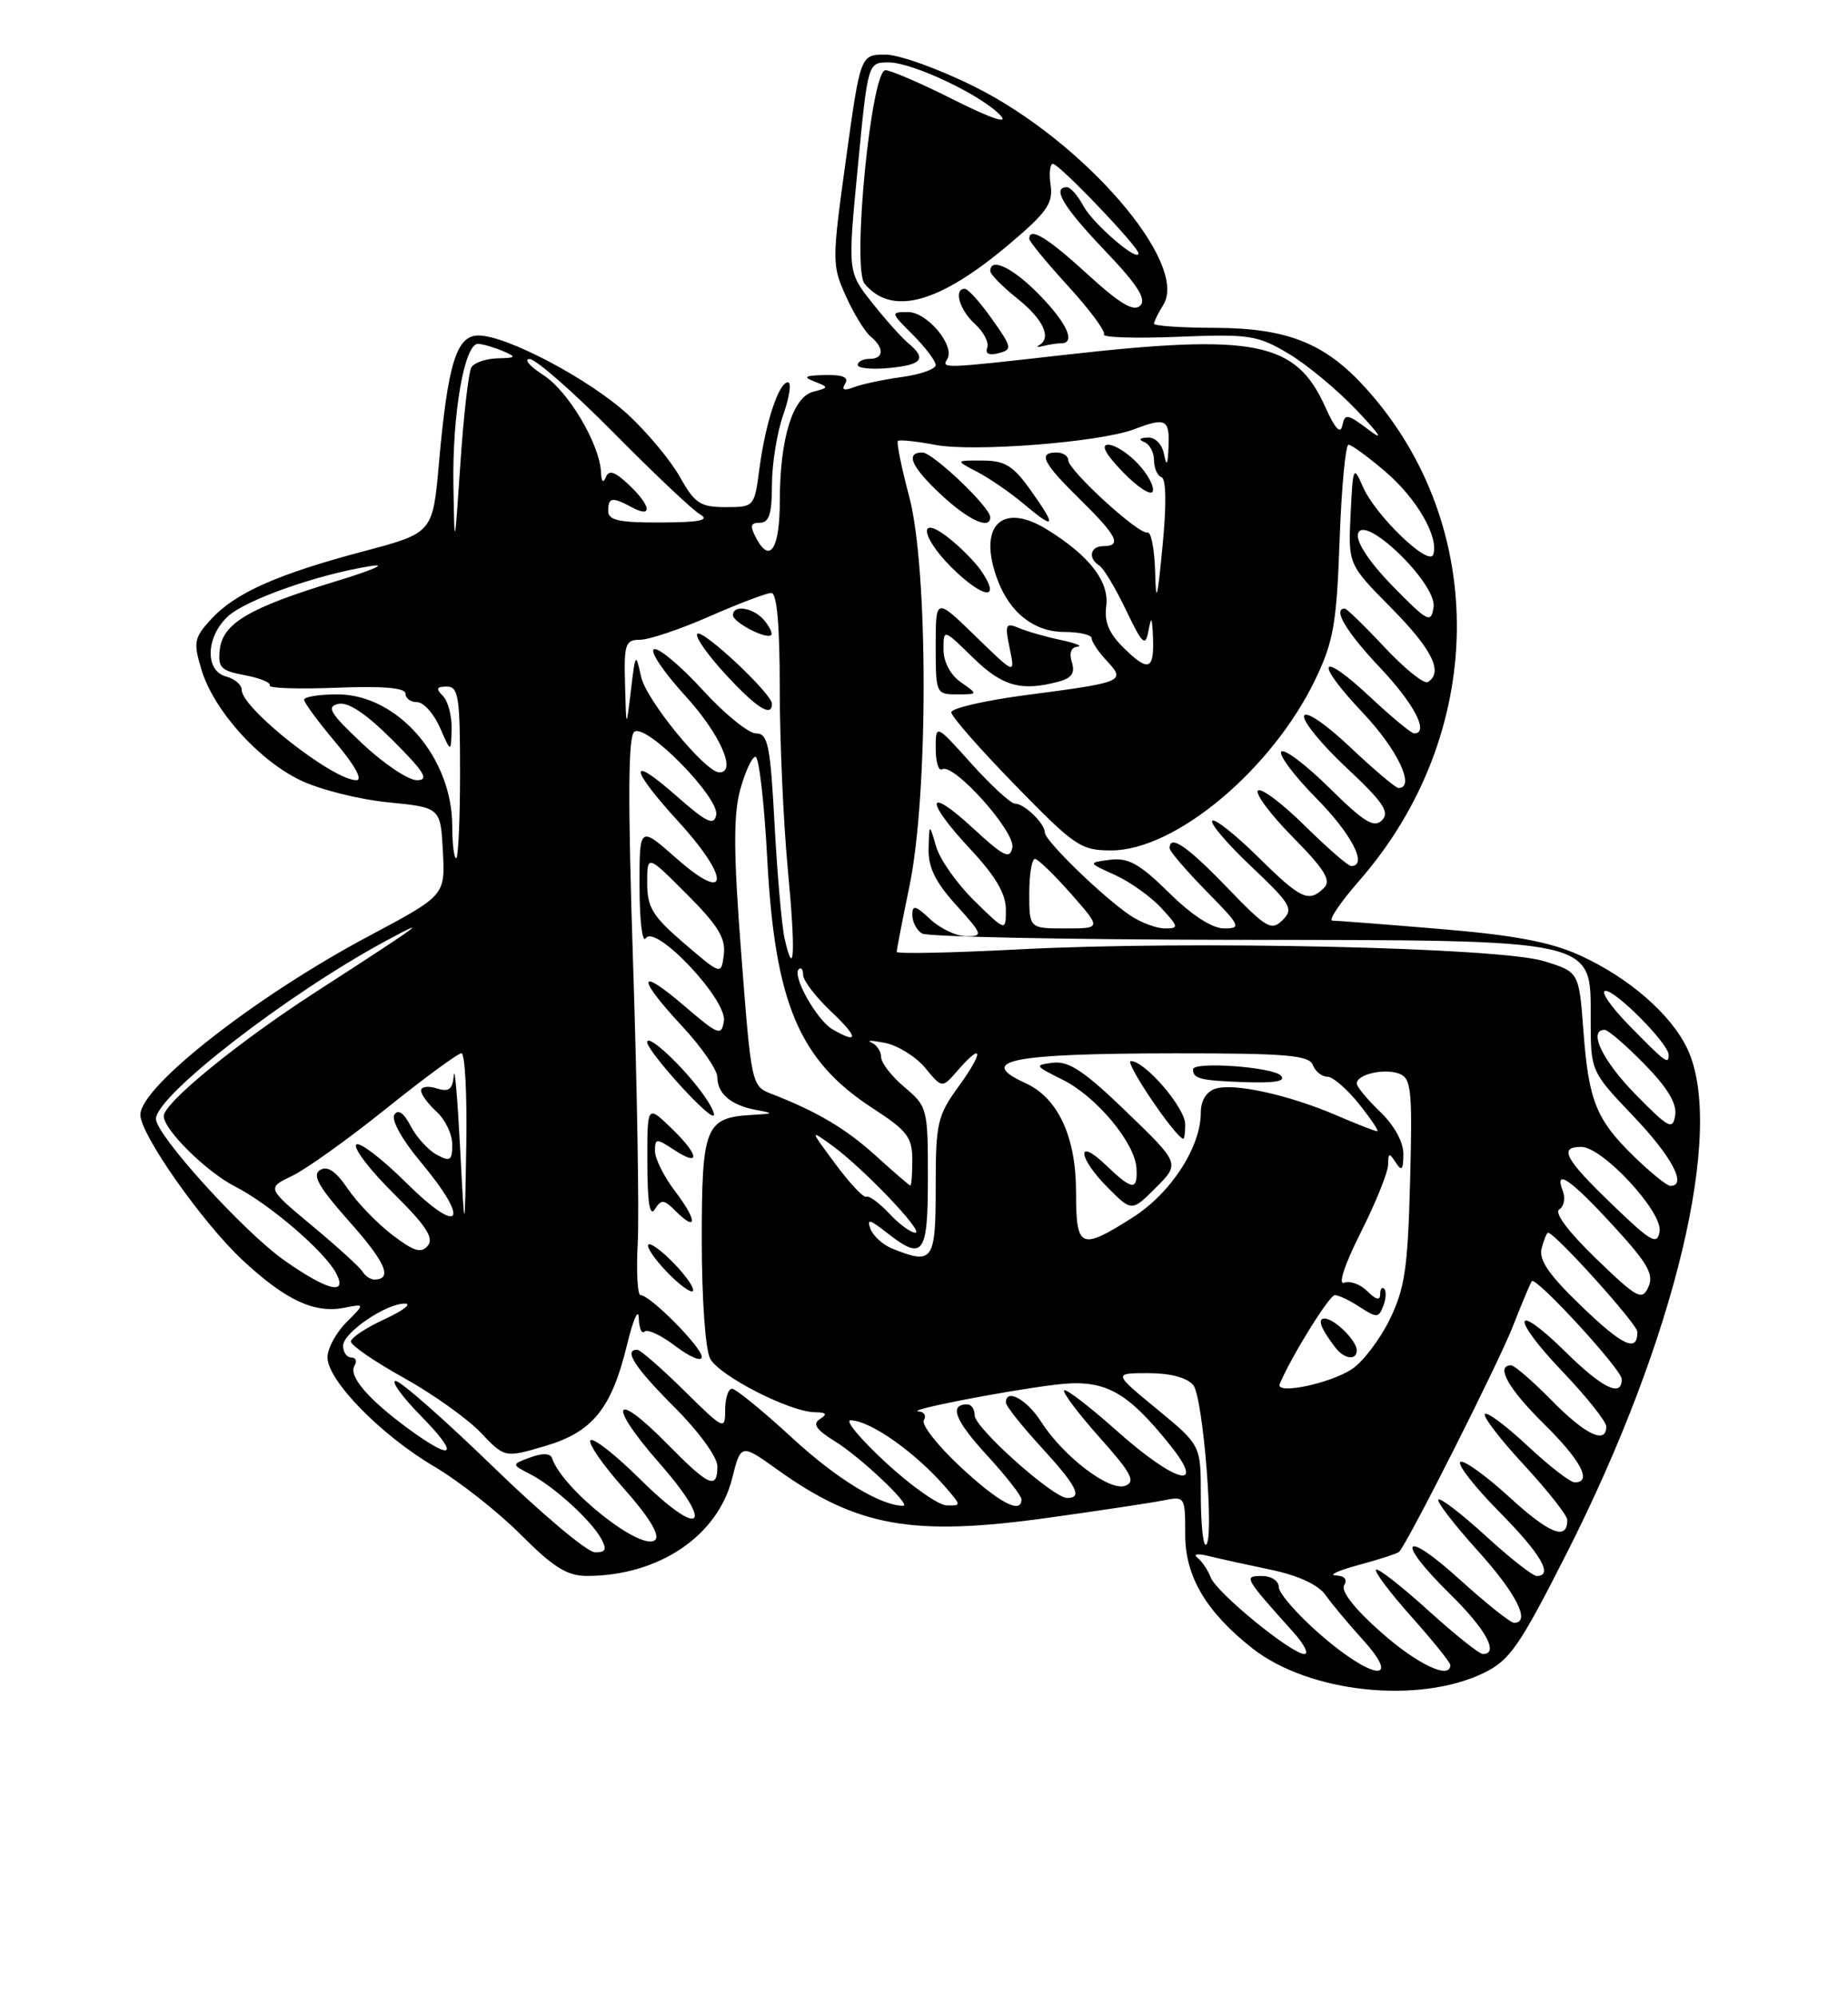 <?xml version="1.0" encoding="UTF-8" standalone="no"?>
<!DOCTYPE svg PUBLIC "-//W3C//DTD SVG 1.1//EN" "http://www.w3.org/Graphics/SVG/1.1/DTD/svg11.dtd" >
<svg xmlns="http://www.w3.org/2000/svg" xmlns:xlink="http://www.w3.org/1999/xlink" version="1.1" viewBox="0 0 237 256">
 <g >
 <path fill="currentColor"
d=" M 190.28 214.43 C 193.63 212.81 194.86 211.03 200.94 199.05 C 214.88 171.55 221.29 144.73 216.39 134.41 C 214.29 129.98 208.85 125.27 202.55 122.42 C 198.81 120.73 194.17 119.86 184.70 119.07 C 177.65 118.48 171.43 118.00 170.87 118.00 C 170.31 118.00 171.86 115.70 174.31 112.89 C 190.66 94.20 191.05 67.37 175.21 49.81 C 169.96 43.98 165.14 42.05 155.75 42.02 C 151.49 42.01 148.00 41.77 148.00 41.49 C 148.00 41.20 148.54 40.12 149.19 39.07 C 152.51 33.76 139.01 18.13 125.08 11.16 C 120.51 8.87 115.33 7.00 113.56 7.00 C 110.35 7.00 110.35 7.00 108.49 20.43 C 106.69 33.47 106.69 33.98 108.47 37.93 C 109.48 40.18 110.91 42.51 111.65 43.13 C 113.44 44.61 113.36 46.00 111.50 46.00 C 110.67 46.00 110.00 46.35 110.00 46.78 C 110.00 47.20 111.80 47.38 114.00 47.17 C 118.30 46.76 118.89 45.99 116.46 43.97 C 115.62 43.27 113.53 40.93 111.82 38.77 C 108.71 34.85 108.71 34.85 110.01 21.42 C 111.30 8.00 111.30 8.00 113.96 8.00 C 117.06 8.00 126.01 12.25 128.35 14.84 C 129.35 15.94 127.06 15.17 122.38 12.82 C 118.21 10.72 114.24 9.00 113.56 9.00 C 111.72 9.00 109.24 34.38 110.88 36.36 C 114.35 40.54 120.36 38.93 129.32 31.39 C 134.24 27.25 135.07 26.08 134.74 23.75 C 134.52 22.24 134.65 21.00 135.03 21.00 C 135.84 21.00 146.00 31.62 146.00 32.47 C 146.00 33.70 140.17 28.68 138.94 26.40 C 138.24 25.08 137.29 24.00 136.83 24.00 C 134.85 24.00 136.37 26.54 141.68 32.10 C 145.88 36.50 147.06 38.34 146.23 39.17 C 145.40 40.00 143.64 38.96 139.47 35.15 C 134.31 30.43 132.00 29.03 132.00 30.61 C 132.00 30.95 134.25 33.68 137.01 36.70 C 139.76 39.71 141.82 42.49 141.58 42.87 C 141.34 43.25 145.60 43.39 151.04 43.17 C 160.21 42.80 161.24 42.95 165.22 45.31 C 167.57 46.70 171.53 49.98 174.00 52.59 C 177.05 55.81 177.54 56.61 175.50 55.07 C 172.80 53.03 172.47 52.98 172.15 54.54 C 171.91 55.71 171.20 54.93 169.96 52.16 C 166.20 43.77 160.96 42.72 136.50 45.49 C 120.92 47.25 120.72 47.26 121.48 46.03 C 122.53 44.34 118.92 40.00 116.46 40.00 C 114.19 40.00 114.20 40.05 117.08 42.92 C 118.68 44.53 120.00 46.27 120.00 46.79 C 120.00 47.30 118.07 47.99 115.70 48.32 C 113.34 48.64 110.57 49.23 109.54 49.62 C 108.24 50.12 107.89 49.98 108.39 49.17 C 108.89 48.36 108.09 48.02 105.81 48.07 C 103.22 48.13 102.92 48.31 104.45 48.90 C 106.32 49.64 106.32 49.68 104.27 50.22 C 101.65 50.90 100.01 56.27 100.01 64.19 C 100.00 70.30 98.77 72.30 97.01 69.03 C 96.14 67.40 96.23 67.00 97.46 67.00 C 98.64 67.00 99.00 65.84 99.00 62.13 C 99.00 59.44 99.66 55.39 100.46 53.13 C 101.26 50.86 101.53 49.00 101.05 49.00 C 99.88 49.00 98.18 54.14 97.39 60.08 C 96.75 64.97 96.72 65.00 93.06 65.00 C 89.82 65.00 89.10 64.53 87.20 61.14 C 86.01 59.02 83.01 55.42 80.55 53.15 C 75.65 48.64 65.00 43.00 61.36 43.00 C 58.54 43.00 57.43 46.59 56.29 59.40 C 55.50 68.31 55.50 68.31 46.63 70.66 C 35.56 73.60 30.18 75.99 27.09 79.35 C 24.89 81.74 24.78 82.31 25.82 85.78 C 27.37 90.98 33.08 97.37 38.49 99.99 C 40.95 101.19 46.01 102.46 49.73 102.83 C 56.50 103.50 56.50 103.50 56.80 109.14 C 57.09 114.77 57.09 114.77 47.30 119.98 C 32.80 127.69 18.00 139.27 18.00 142.89 C 18.00 145.40 25.90 156.63 31.04 161.45 C 36.60 166.64 40.30 168.38 44.16 167.62 C 46.82 167.09 46.82 167.09 44.41 169.50 C 43.09 170.82 42.00 172.84 42.00 173.98 C 42.00 176.93 48.83 183.92 55.66 187.95 C 58.87 189.84 63.88 193.78 66.79 196.70 C 70.99 200.91 72.75 202.00 75.29 201.99 C 84.46 201.98 92.03 196.89 93.89 189.51 C 95.02 185.02 95.02 185.02 99.76 188.41 C 109.97 195.70 117.06 196.96 134.41 194.54 C 140.95 193.63 147.59 192.63 149.16 192.32 C 151.98 191.75 152.00 191.79 152.00 196.74 C 152.00 202.06 154.70 206.62 160.61 211.27 C 167.87 216.97 181.93 218.47 190.28 214.43 Z  M 127.23 40.91 C 125.73 38.78 124.16 37.03 123.75 37.02 C 122.26 36.98 123.04 39.73 125.04 41.53 C 126.15 42.54 126.86 43.91 126.61 44.57 C 126.32 45.34 126.84 45.59 128.06 45.27 C 129.85 44.81 129.80 44.53 127.23 40.91 Z  M 136.08 44.00 C 138.01 44.00 136.86 41.44 133.30 37.79 C 129.90 34.31 127.00 32.91 127.00 34.75 C 127.00 35.16 128.58 36.76 130.50 38.29 C 133.81 40.94 134.91 43.32 133.25 44.25 C 132.84 44.48 133.10 44.52 133.83 44.34 C 134.56 44.15 135.58 44.00 136.08 44.00 Z  M 169.23 209.42 C 166.35 206.90 164.00 204.20 164.00 203.42 C 164.00 202.63 163.04 202.00 161.85 202.00 C 159.45 202.00 159.53 202.14 165.91 209.25 C 167.26 210.76 167.88 212.00 167.28 212.00 C 165.63 212.00 155.98 204.11 155.27 202.18 C 154.92 201.26 154.16 200.12 153.57 199.66 C 152.97 199.19 153.59 199.09 155.00 199.44 C 156.38 199.78 159.97 200.57 163.00 201.20 C 166.48 201.93 169.04 203.11 169.98 204.42 C 170.79 205.57 172.98 208.19 174.85 210.25 C 179.90 215.85 175.90 215.26 169.23 209.42 Z  M 177.08 209.18 C 173.72 206.21 171.93 203.92 172.38 203.19 C 172.84 202.44 172.44 201.97 171.31 201.93 C 170.31 201.90 171.64 201.29 174.27 200.58 C 176.89 199.88 179.21 199.12 179.43 198.90 C 180.53 197.79 192.15 174.77 194.02 170.00 C 195.20 166.97 196.30 164.37 196.46 164.21 C 197.03 163.63 207.96 175.53 207.98 176.75 C 208.02 179.16 205.53 177.96 200.81 173.31 C 194.01 166.62 193.65 168.74 200.38 175.79 C 203.47 179.03 206.00 182.20 206.00 182.84 C 206.00 185.18 203.31 183.89 199.00 179.50 C 196.57 177.03 194.23 175.00 193.79 175.00 C 191.75 175.00 193.44 178.01 198.00 182.50 C 202.75 187.18 204.24 190.00 201.96 190.00 C 201.38 190.00 198.68 187.91 195.94 185.35 C 193.21 182.79 190.73 180.94 190.43 181.23 C 190.14 181.53 192.39 184.47 195.45 187.77 C 198.50 191.07 201.00 194.24 201.00 194.82 C 201.00 197.51 198.73 196.61 193.55 191.87 C 190.46 189.05 187.63 187.03 187.27 187.39 C 186.91 187.76 189.18 190.64 192.31 193.81 C 197.62 199.17 199.26 202.00 197.08 202.00 C 196.57 202.00 193.63 199.69 190.55 196.87 C 187.46 194.05 184.72 191.94 184.47 192.20 C 184.21 192.45 186.48 195.40 189.50 198.74 C 194.48 204.24 196.37 208.00 194.17 208.00 C 193.71 208.00 190.56 205.49 187.17 202.42 C 179.83 195.77 178.89 197.38 186.03 204.38 C 190.56 208.83 192.29 212.00 190.17 212.00 C 189.71 212.00 186.54 209.47 183.13 206.38 C 179.71 203.28 176.71 200.95 176.47 201.19 C 176.23 201.44 178.27 204.15 181.02 207.23 C 183.76 210.30 186.00 213.09 186.00 213.41 C 186.00 215.34 181.76 213.33 177.08 209.18 Z  M 63.20 187.96 C 56.98 181.93 51.37 177.00 50.74 177.00 C 50.10 177.00 51.57 179.03 54.00 181.50 C 59.00 186.60 58.22 187.40 52.40 183.15 C 47.23 179.36 44.66 176.37 45.46 175.06 C 45.82 174.48 45.64 174.00 45.06 174.00 C 44.48 174.00 44.00 173.32 44.00 172.49 C 44.00 170.79 49.68 166.96 52.00 167.09 C 52.83 167.13 51.59 168.05 49.25 169.12 C 46.91 170.20 45.00 171.47 45.00 171.95 C 45.00 172.43 48.04 174.52 51.75 176.58 C 55.46 178.64 59.90 181.80 61.62 183.59 C 64.73 186.86 64.73 186.86 69.85 185.36 C 76.00 183.56 78.43 180.57 80.42 172.34 C 81.20 169.13 81.87 167.59 81.92 168.92 C 81.96 170.25 82.30 171.04 82.66 170.67 C 83.03 170.31 84.83 171.16 86.66 172.56 C 88.50 173.96 90.00 174.57 90.00 173.92 C 90.00 172.68 83.38 166.00 82.15 166.00 C 81.75 166.00 81.59 162.96 81.79 159.25 C 81.98 155.54 81.71 139.45 81.19 123.50 C 80.50 102.18 80.55 94.31 81.37 93.78 C 82.97 92.75 92.29 102.27 91.85 104.46 C 91.56 105.88 90.63 105.43 86.75 102.02 C 80.50 96.51 80.68 98.40 87.08 105.39 C 93.72 112.67 93.49 115.96 86.75 110.02 C 82.00 105.83 82.00 105.83 82.02 113.67 C 82.02 117.97 82.38 120.94 82.82 120.26 C 84.03 118.36 93.27 128.14 92.84 130.87 C 92.53 132.83 92.14 132.68 87.75 128.92 C 81.74 123.77 81.61 125.23 87.50 131.55 C 89.97 134.21 92.00 137.14 92.00 138.07 C 92.00 140.19 93.77 141.68 97.00 142.27 C 99.29 142.69 99.25 142.74 96.50 142.90 C 90.45 143.23 90.00 144.34 90.00 158.93 C 90.00 166.47 90.46 173.00 91.08 174.15 C 92.26 176.35 101.29 180.97 104.50 181.01 C 105.98 181.02 106.15 181.25 105.16 181.88 C 104.16 182.51 104.66 183.25 107.16 184.79 C 110.37 186.78 116.95 193.00 115.84 193.00 C 112.94 193.00 107.30 189.56 101.63 184.33 C 97.85 180.85 94.36 178.00 93.88 178.00 C 93.40 178.00 93.00 179.22 93.00 180.72 C 93.00 183.35 92.85 183.28 87.72 178.22 C 84.81 175.35 82.11 173.00 81.72 173.00 C 79.93 173.00 81.41 175.28 86.50 180.37 C 89.62 183.49 92.00 186.76 92.00 187.93 C 92.00 190.99 90.93 190.52 85.54 185.04 C 78.63 178.02 77.85 179.88 84.52 187.48 C 91.81 195.78 89.97 197.38 82.09 189.59 C 78.96 186.49 76.09 184.24 75.73 184.60 C 75.37 184.96 77.31 187.77 80.04 190.83 C 83.22 194.40 84.65 196.75 84.04 197.36 C 82.39 199.01 72.13 190.90 70.80 186.90 C 70.59 186.26 69.58 186.22 68.02 186.80 C 65.57 187.70 65.57 187.70 68.04 188.97 C 71.06 190.53 75.84 194.89 77.12 197.25 C 77.86 198.62 77.68 198.99 76.29 198.96 C 75.30 198.94 69.41 193.99 63.20 187.96 Z  M 86.50 162.00 C 84.93 160.36 83.42 159.25 83.15 159.52 C 82.87 159.80 83.93 161.36 85.50 163.00 C 87.07 164.64 88.58 165.75 88.85 165.48 C 89.13 165.20 88.07 163.64 86.50 162.00 Z  M 86.60 152.72 C 85.17 150.85 84.00 148.51 84.00 147.54 C 84.00 145.88 84.16 145.87 86.50 147.41 C 89.93 149.66 89.64 147.99 86.00 144.50 C 83.00 141.63 83.00 141.63 83.02 149.06 C 83.03 154.14 83.33 156.02 83.98 155.00 C 84.81 153.69 85.14 153.71 86.65 155.23 C 89.45 158.02 89.42 156.41 86.60 152.72 Z  M 90.17 140.25 C 87.61 136.68 83.00 132.39 83.00 133.58 C 83.00 134.68 90.47 143.00 91.45 143.00 C 91.83 143.00 91.25 141.76 90.17 140.25 Z  M 154.00 191.62 C 154.00 185.24 154.00 185.24 148.39 180.62 C 142.77 176.00 142.77 176.00 147.26 176.00 C 150.08 176.00 152.23 176.57 153.03 177.53 C 154.32 179.10 155.80 198.00 154.62 198.00 C 154.28 198.00 154.00 195.13 154.00 191.62 Z  M 113.59 187.45 C 110.34 184.45 108.31 182.02 109.09 182.04 C 111.68 182.10 117.50 186.23 121.40 190.78 C 123.28 192.96 123.28 193.00 121.40 192.95 C 120.36 192.93 116.84 190.46 113.59 187.45 Z  M 123.17 188.01 C 120.24 185.28 118.13 182.59 118.48 182.03 C 118.83 181.46 118.53 180.96 117.81 180.91 C 116.01 180.78 128.46 178.34 135.25 177.49 C 141.58 176.70 144.37 178.15 150.01 185.16 C 154.86 191.19 150.77 190.12 143.20 183.37 C 139.74 180.29 136.71 177.96 136.47 178.20 C 136.23 178.44 138.27 181.15 141.00 184.22 C 145.10 188.81 145.68 189.91 144.32 190.43 C 142.30 191.21 136.37 186.69 133.50 182.20 C 131.67 179.35 129.00 177.90 129.00 179.77 C 129.00 180.20 131.03 182.75 133.50 185.45 C 138.09 190.45 138.89 192.00 136.86 192.00 C 135.07 192.00 125.00 183.01 125.00 181.42 C 125.00 180.64 124.58 180.00 124.06 180.00 C 121.67 180.00 122.45 182.03 126.55 186.50 C 129.00 189.16 131.00 191.72 131.00 192.17 C 131.00 194.15 128.13 192.62 123.17 188.01 Z  M 164.12 177.39 C 165.62 173.82 170.48 166.00 171.19 166.00 C 171.68 166.00 173.13 166.69 174.41 167.54 C 176.55 168.93 176.82 168.92 177.40 167.39 C 177.76 166.47 177.81 165.48 177.52 165.19 C 177.24 164.90 177.00 165.22 177.00 165.90 C 177.00 166.73 176.46 166.60 175.37 165.51 C 174.48 164.62 173.13 164.12 172.38 164.41 C 171.57 164.72 172.44 162.08 174.50 157.99 C 176.43 154.17 178.01 150.25 178.02 149.27 C 178.03 147.76 178.17 147.72 179.00 149.00 C 179.76 150.18 179.97 149.96 179.98 147.94 C 179.99 146.38 178.82 144.25 177.00 142.50 C 175.35 140.92 174.00 139.29 174.00 138.88 C 174.00 137.70 177.54 136.89 179.45 137.62 C 181.00 138.22 181.15 139.68 180.84 151.39 C 180.55 162.61 180.16 165.17 178.20 169.17 C 176.94 171.73 174.76 174.58 173.37 175.49 C 170.51 177.36 163.52 178.80 164.12 177.39 Z  M 174.00 173.07 C 174.00 171.84 171.12 169.00 169.87 169.00 C 168.90 169.00 169.39 170.30 171.28 172.75 C 172.41 174.22 174.00 174.40 174.00 173.07 Z  M 202.82 167.42 C 198.64 163.40 197.32 161.49 197.71 160.00 C 198.00 158.90 198.37 158.00 198.53 158.00 C 199.42 158.00 209.96 169.69 209.98 170.69 C 210.03 173.40 208.15 172.55 202.82 167.42 Z  M 204.68 161.31 C 201.14 157.89 199.30 155.44 199.97 155.02 C 200.57 154.65 200.78 153.59 200.43 152.67 C 199.27 149.66 201.41 151.13 206.90 157.11 C 211.32 161.92 212.14 163.35 211.40 164.96 C 210.58 166.75 210.00 166.44 204.68 161.31 Z  M 36.43 161.52 C 31.23 157.86 20.00 145.47 20.00 143.41 C 20.00 140.45 36.87 127.39 49.50 120.59 C 55.48 117.36 54.08 118.38 40.46 127.17 C 30.56 133.56 21.00 141.36 21.00 143.05 C 21.00 144.80 26.48 150.21 30.17 152.09 C 34.55 154.32 41.58 160.35 43.09 163.16 C 44.66 166.10 41.98 165.44 36.43 161.52 Z  M 46.48 162.97 C 46.14 162.41 43.23 159.77 40.03 157.11 C 34.22 152.27 34.22 152.27 37.46 150.72 C 39.24 149.87 44.67 145.99 49.53 142.09 C 54.39 138.19 58.73 135.00 59.18 135.00 C 59.63 135.00 59.91 140.29 59.80 146.75 C 59.60 158.50 59.60 158.50 59.00 147.00 C 58.67 140.68 58.31 136.54 58.20 137.82 C 58.04 139.65 57.58 140.00 56.00 139.50 C 54.90 139.15 54.00 139.28 54.00 139.78 C 54.00 140.28 54.90 141.50 56.00 142.50 C 57.10 143.50 58.00 145.38 58.00 146.69 C 58.00 148.75 57.74 148.93 56.02 148.01 C 54.93 147.43 53.42 145.77 52.67 144.33 C 51.77 142.62 51.05 142.12 50.57 142.88 C 50.16 143.55 51.58 146.11 53.93 148.91 C 60.40 156.64 59.13 158.55 52.12 151.62 C 48.89 148.42 45.98 146.22 45.67 146.73 C 45.35 147.24 47.53 150.07 50.52 153.01 C 54.62 157.07 55.68 158.68 54.87 159.66 C 54.02 160.68 53.08 160.40 50.31 158.28 C 48.39 156.82 45.82 154.16 44.61 152.38 C 43.07 150.11 42.00 149.38 41.04 149.97 C 40.00 150.62 40.88 152.16 44.80 156.57 C 49.46 161.79 50.41 164.00 48.00 164.00 C 47.51 164.00 46.83 163.54 46.48 162.97 Z  M 114.39 160.02 C 113.23 159.55 111.99 158.42 111.64 157.52 C 111.13 156.19 111.53 156.27 113.64 157.93 C 118.41 161.68 119.00 160.91 119.00 150.94 C 119.00 142.09 118.93 141.81 116.00 139.35 C 114.35 137.96 113.00 136.22 113.00 135.49 C 113.00 134.76 112.44 133.92 111.75 133.62 C 111.06 133.32 111.85 133.35 113.50 133.67 C 115.15 134.00 117.47 135.45 118.66 136.88 C 120.82 139.50 120.82 139.50 122.78 137.25 C 126.05 133.48 126.20 134.74 123.01 139.15 C 120.20 143.02 120.00 143.90 120.00 152.15 C 120.00 161.67 119.66 162.15 114.39 160.02 Z  M 206.75 154.37 C 200.68 148.53 199.86 147.00 202.79 147.00 C 205.52 147.00 213.24 155.33 212.84 157.83 C 212.54 159.65 211.77 159.21 206.75 154.37 Z  M 138.00 152.75 C 137.99 145.68 135.68 140.72 131.50 138.82 C 125.14 135.92 129.61 135.03 150.64 135.01 C 164.97 135.00 167.88 135.25 168.36 136.50 C 168.68 137.32 169.51 138.00 170.22 138.00 C 170.92 138.00 172.76 139.58 174.29 141.50 C 175.83 143.43 176.88 145.00 176.63 145.00 C 176.37 145.00 174.03 144.09 171.43 142.97 C 165.28 140.33 158.26 138.78 155.88 139.54 C 154.71 139.91 154.00 141.06 154.00 142.61 C 154.00 147.03 150.15 152.95 145.26 156.05 C 138.54 160.31 138.00 160.07 138.00 152.75 Z  M 144.48 142.52 C 139.11 137.33 137.08 135.97 135.07 136.21 C 132.61 136.51 132.67 136.60 136.26 138.38 C 140.60 140.53 145.57 146.48 145.75 149.75 C 145.91 152.66 145.22 152.59 141.80 149.31 C 137.97 145.64 138.23 148.38 142.08 152.23 C 145.15 155.31 145.15 155.31 148.24 152.22 C 151.33 149.13 151.33 149.13 144.48 142.52 Z  M 152.00 144.11 C 152.00 141.99 146.85 136.00 145.03 136.00 C 144.11 136.00 150.72 145.78 151.75 145.96 C 151.89 145.98 152.00 145.15 152.00 144.11 Z  M 164.25 137.85 C 163.14 136.74 153.00 136.03 153.00 137.06 C 153.00 138.27 153.94 138.50 159.57 138.70 C 163.56 138.84 164.98 138.58 164.25 137.85 Z  M 114.03 155.53 C 112.75 154.17 111.44 153.21 111.10 153.39 C 110.77 153.57 109.00 151.70 107.17 149.23 C 103.84 144.75 103.84 144.75 106.67 146.79 C 110.67 149.68 118.62 158.00 117.38 158.00 C 116.81 158.00 115.30 156.89 114.03 155.53 Z  M 112.37 148.18 C 108.47 144.65 104.79 142.47 98.93 140.20 C 96.39 139.22 96.35 139.02 95.07 122.35 C 94.07 109.45 94.04 104.50 94.92 101.25 C 95.56 98.91 96.44 97.00 96.89 97.00 C 97.34 97.00 98.01 102.84 98.39 109.97 C 99.37 128.59 102.47 135.92 111.94 142.06 C 116.35 144.92 117.00 145.76 117.00 148.67 C 117.00 150.50 116.89 151.98 116.75 151.96 C 116.61 151.94 114.64 150.24 112.37 148.18 Z  M 209.61 148.28 C 204.69 143.50 203.74 141.14 203.06 132.04 C 202.50 124.58 202.50 124.58 198.00 123.19 C 192.28 121.43 152.75 120.54 130.75 121.68 C 122.09 122.13 115.00 122.28 115.00 122.00 C 115.00 121.72 115.74 117.90 116.65 113.50 C 119.07 101.74 119.05 72.87 116.61 63.68 C 115.61 59.93 114.96 56.71 115.15 56.52 C 115.34 56.33 117.53 56.56 120.00 57.03 C 124.90 57.95 141.08 56.68 145.45 55.02 C 149.51 53.47 150.01 53.73 149.86 57.25 C 149.77 59.60 149.61 59.88 149.29 58.25 C 149.04 56.93 148.16 56.03 147.18 56.08 C 146.14 56.13 145.98 56.35 146.75 56.66 C 147.44 56.94 148.00 57.99 148.00 59.00 C 148.00 60.01 148.43 60.98 148.96 61.17 C 149.56 61.37 149.61 64.70 149.09 70.00 C 148.42 76.98 148.25 77.56 148.14 73.25 C 148.06 70.36 147.62 68.11 147.15 68.25 C 146.07 68.57 137.00 60.28 137.00 58.98 C 137.00 58.44 136.32 58.00 135.50 58.00 C 133.07 58.00 133.73 59.32 138.50 64.00 C 143.27 68.68 143.93 70.00 141.50 70.00 C 139.81 70.00 139.49 71.56 140.98 72.49 C 141.53 72.83 143.06 75.38 144.40 78.18 C 146.52 82.60 146.89 82.95 147.28 80.88 C 147.65 78.91 147.75 79.03 147.86 81.58 C 148.05 85.87 147.32 86.18 144.20 83.13 C 142.23 81.22 141.60 79.74 141.87 77.69 C 142.29 74.56 139.71 71.22 134.28 67.87 C 128.43 64.25 125.32 67.46 127.96 74.39 C 129.55 78.59 132.67 81.00 136.50 81.00 C 138.42 81.00 140.00 81.37 140.00 81.81 C 140.00 82.26 140.88 83.57 141.96 84.72 C 144.39 87.34 144.14 87.45 131.65 89.08 C 126.34 89.78 122.00 90.77 122.00 91.30 C 122.00 91.82 125.68 96.01 130.18 100.62 C 137.84 108.48 138.61 109.00 142.52 109.00 C 150.75 109.00 163.18 98.58 168.71 87.04 C 171.02 82.21 171.42 79.92 171.80 69.25 C 172.04 62.51 172.56 57.00 172.94 57.00 C 173.33 57.00 175.46 58.56 177.68 60.46 C 181.71 63.91 184.55 68.84 183.81 71.08 C 183.27 72.69 176.41 66.09 174.80 62.42 C 173.57 59.61 173.51 59.75 173.21 65.92 C 172.90 72.34 172.90 72.34 178.45 77.95 C 183.68 83.24 185.13 86.18 183.12 87.42 C 182.64 87.72 180.15 85.72 177.58 82.98 C 175.02 80.24 172.71 78.00 172.46 78.00 C 170.87 78.00 172.67 81.02 177.00 85.59 C 181.38 90.23 183.34 94.00 181.35 94.00 C 181.00 94.00 178.49 91.93 175.79 89.40 C 169.12 83.17 168.43 84.65 174.84 91.43 C 179.25 96.09 181.56 101.00 179.35 101.00 C 178.99 101.00 176.21 98.65 173.17 95.78 C 170.02 92.80 167.48 91.07 167.25 91.75 C 167.03 92.41 169.47 95.40 172.68 98.40 C 177.38 102.80 178.26 104.09 177.24 105.13 C 176.22 106.17 174.95 105.39 170.52 101.02 C 167.51 98.05 164.73 95.94 164.33 96.33 C 163.94 96.73 165.95 99.41 168.81 102.31 C 173.36 106.91 175.46 111.00 173.28 111.00 C 172.89 111.00 170.20 108.66 167.31 105.81 C 164.41 102.95 161.73 100.94 161.33 101.33 C 160.94 101.73 162.96 104.42 165.82 107.32 C 169.88 111.43 170.75 112.85 169.81 113.79 C 167.85 115.75 166.84 115.27 161.31 109.81 C 158.41 106.95 155.79 104.88 155.47 105.20 C 155.15 105.52 157.40 108.16 160.48 111.07 C 165.57 115.89 165.93 116.50 164.49 117.93 C 163.05 119.36 162.41 118.98 157.37 113.75 C 152.26 108.45 150.00 106.90 150.00 108.72 C 150.00 109.11 152.12 111.58 154.71 114.22 C 159.08 118.65 159.25 119.00 157.00 119.00 C 155.46 119.00 152.87 117.33 149.92 114.42 C 146.16 110.72 144.71 109.91 142.38 110.20 C 139.50 110.57 139.50 110.57 143.00 112.15 C 144.93 113.03 147.59 114.93 148.92 116.37 C 151.18 118.82 151.21 119.00 149.40 119.00 C 148.32 119.00 146.33 118.26 144.97 117.35 C 141.52 115.05 134.00 107.76 134.00 106.72 C 134.00 105.55 131.37 103.00 130.16 103.00 C 129.63 103.00 127.12 100.70 124.59 97.89 C 120.00 92.78 120.00 92.78 120.00 95.95 C 120.00 97.69 120.38 98.89 120.83 98.60 C 122.26 97.72 130.23 106.59 129.83 108.63 C 129.53 110.19 128.73 109.80 124.74 106.11 C 118.72 100.57 118.55 102.54 124.50 108.90 C 127.65 112.27 129.00 114.56 129.00 116.56 C 129.00 119.41 129.00 119.41 124.97 115.47 C 122.75 113.30 120.54 110.17 120.06 108.52 C 119.18 105.50 119.18 105.50 119.09 108.75 C 119.02 111.15 119.94 113.04 122.62 116.00 C 126.05 119.79 126.11 120.00 123.93 120.00 C 122.66 120.00 120.59 119.02 119.31 117.83 C 117.41 116.04 117.00 115.94 117.00 117.27 C 117.00 118.16 117.56 119.23 118.24 119.65 C 118.92 120.07 136.81 120.43 157.99 120.46 C 205.20 120.51 204.00 120.24 204.00 130.61 C 204.00 137.32 204.00 137.32 209.50 143.09 C 214.41 148.24 216.41 152.00 214.22 152.00 C 213.79 152.00 211.72 150.33 209.61 148.28 Z  M 123.22 87.44 C 121.88 86.50 121.00 84.84 121.00 83.24 C 121.00 80.59 121.00 80.59 124.79 84.30 C 128.56 87.98 130.97 88.65 135.78 87.36 C 137.45 86.91 137.90 86.25 137.46 84.88 C 137.09 83.71 137.36 82.96 138.18 82.89 C 138.91 82.82 137.93 82.43 136.00 82.02 C 134.07 81.61 131.66 80.92 130.64 80.48 C 128.96 79.78 128.85 80.04 129.49 83.10 C 130.20 86.50 130.20 86.50 125.10 81.54 C 120.00 76.58 120.00 76.58 120.00 82.79 C 120.00 88.88 120.05 89.00 122.72 89.00 C 125.45 89.00 125.45 89.00 123.22 87.44 Z  M 125.76 73.06 C 124.99 71.97 123.16 70.12 121.68 68.96 C 117.37 65.57 118.26 69.29 122.75 73.42 C 126.55 76.92 128.31 76.71 125.76 73.06 Z  M 127.00 66.29 C 127.00 65.02 119.63 58.00 118.30 58.00 C 116.04 58.00 116.88 59.86 120.75 63.46 C 124.24 66.70 127.00 67.95 127.00 66.29 Z  M 132.31 63.02 C 129.96 59.69 128.93 59.04 126.00 59.03 C 122.50 59.01 122.50 59.01 125.34 60.49 C 126.90 61.31 129.53 63.11 131.17 64.49 C 135.32 67.98 135.58 67.64 132.31 63.02 Z  M 145.93 59.43 C 144.68 58.09 142.97 57.00 142.13 57.00 C 141.13 57.00 141.78 58.21 144.04 60.54 C 145.93 62.49 147.64 63.58 147.84 62.97 C 148.05 62.36 147.19 60.76 145.93 59.43 Z  M 209.75 140.27 C 205.51 135.95 203.62 132.00 205.79 132.00 C 206.23 132.00 208.52 133.97 210.88 136.38 C 213.82 139.37 215.07 141.44 214.84 142.93 C 214.53 144.89 214.03 144.63 209.75 140.27 Z  M 209.00 131.50 C 206.57 129.03 205.18 127.00 205.91 127.00 C 207.29 127.00 214.00 133.80 214.00 135.20 C 214.00 136.49 213.64 136.23 209.00 131.50 Z  M 106.75 131.92 C 104.75 130.75 101.57 125.10 102.43 124.24 C 102.74 123.92 103.00 124.25 103.00 124.97 C 103.00 125.68 104.61 127.78 106.57 129.63 C 110.09 132.95 110.17 133.91 106.75 131.92 Z  M 87.75 120.92 C 83.69 117.44 83.00 116.31 83.00 113.18 C 83.00 109.52 83.00 109.52 88.08 114.61 C 92.07 118.59 93.09 120.26 92.83 122.34 C 92.50 124.99 92.50 124.99 87.75 120.92 Z  M 100.62 120.29 C 100.27 118.76 99.69 112.21 99.34 105.75 C 98.79 95.46 98.49 94.00 96.95 94.00 C 95.99 94.00 92.90 91.49 90.10 88.42 C 87.29 85.35 84.49 83.00 83.88 83.21 C 83.27 83.41 85.07 86.10 87.88 89.18 C 92.34 94.06 94.54 99.01 92.25 99.00 C 90.46 98.99 82.90 89.76 82.23 86.78 C 81.53 83.60 81.49 83.65 80.91 88.50 C 80.31 93.50 80.31 93.50 80.16 87.75 C 80.01 82.54 80.20 82.00 82.08 82.00 C 83.23 82.00 87.24 80.65 91.00 79.00 C 94.76 77.35 98.32 76.00 98.92 76.00 C 99.64 76.00 100.00 80.13 100.00 88.25 C 100.00 94.99 100.47 105.40 101.03 111.38 C 102.05 122.06 101.87 125.82 100.62 120.29 Z  M 99.00 90.21 C 99.00 88.92 90.10 80.57 89.43 81.24 C 89.09 81.57 90.72 83.91 93.04 86.42 C 97.02 90.74 99.00 92.00 99.00 90.21 Z  M 98.02 79.52 C 96.67 77.89 94.00 77.44 94.00 78.85 C 94.00 79.76 98.25 81.98 98.89 81.40 C 99.11 81.21 98.72 80.36 98.02 79.52 Z  M 132.00 114.50 C 132.00 112.03 132.34 110.04 132.75 110.09 C 133.16 110.15 135.25 112.17 137.38 114.59 C 141.26 119.00 141.26 119.00 136.63 119.00 C 132.00 119.00 132.00 119.00 132.00 114.50 Z  M 58.00 105.90 C 58.00 97.06 50.97 89.00 43.27 89.00 C 40.92 89.00 39.00 89.31 39.00 89.69 C 39.00 90.06 40.83 92.54 43.06 95.19 C 45.52 98.11 46.56 100.00 45.70 100.00 C 42.69 100.00 31.00 90.80 31.00 88.43 C 31.00 87.77 30.10 87.00 29.00 86.71 C 26.26 85.99 26.38 81.65 29.22 79.01 C 31.51 76.87 40.91 73.57 47.64 72.54 C 49.77 72.21 47.67 73.11 43.00 74.53 C 31.98 77.89 28.58 79.88 28.19 83.24 C 27.92 85.56 28.31 85.97 31.43 86.55 C 33.38 86.92 34.80 87.51 34.59 87.86 C 34.37 88.21 38.20 88.34 43.09 88.15 C 49.11 87.91 52.00 88.16 52.00 88.90 C 52.00 89.51 52.67 90.00 53.50 90.00 C 54.32 90.00 55.63 91.46 56.42 93.25 C 57.84 96.50 57.84 96.50 57.92 93.45 C 57.96 91.77 57.46 89.86 56.80 89.20 C 55.87 88.27 55.98 88.00 57.30 88.00 C 58.80 88.00 59.00 89.31 59.00 99.00 C 59.00 105.05 58.77 110.00 58.50 110.00 C 58.23 110.00 58.00 108.16 58.00 105.90 Z  M 46.48 95.32 C 42.33 91.42 41.81 90.58 43.39 90.22 C 44.66 89.94 46.94 91.46 50.38 94.90 C 54.46 98.98 55.08 100.00 53.47 100.00 C 52.36 100.00 49.22 97.90 46.48 95.32 Z  M 178.65 75.17 C 175.73 72.19 173.94 69.54 174.15 68.48 C 174.72 65.58 184.31 74.80 183.85 77.81 C 183.53 79.94 183.15 79.75 178.65 75.17 Z  M 58.15 62.30 C 57.98 53.07 59.57 43.96 61.33 44.07 C 61.97 44.11 63.40 44.53 64.50 45.00 C 66.29 45.77 66.21 45.87 63.81 45.93 C 62.33 45.97 60.82 46.48 60.46 47.07 C 60.10 47.66 59.46 53.17 59.05 59.32 C 58.29 70.50 58.29 70.50 58.15 62.30 Z  M 78.00 65.50 C 78.00 63.73 78.48 63.65 81.07 65.04 C 83.75 66.47 83.49 64.81 80.61 62.10 C 78.83 60.43 78.08 60.19 77.69 61.18 C 77.36 61.99 77.13 61.75 77.08 60.57 C 76.93 56.95 72.89 50.13 69.69 48.08 C 67.94 46.95 67.14 46.03 67.92 46.02 C 68.70 46.01 73.55 50.26 78.70 55.47 C 83.84 60.67 88.83 65.38 89.78 65.93 C 91.06 66.68 89.76 66.95 84.75 66.97 C 79.40 66.99 78.00 66.69 78.00 65.50 Z "/>
</g>
</svg>
